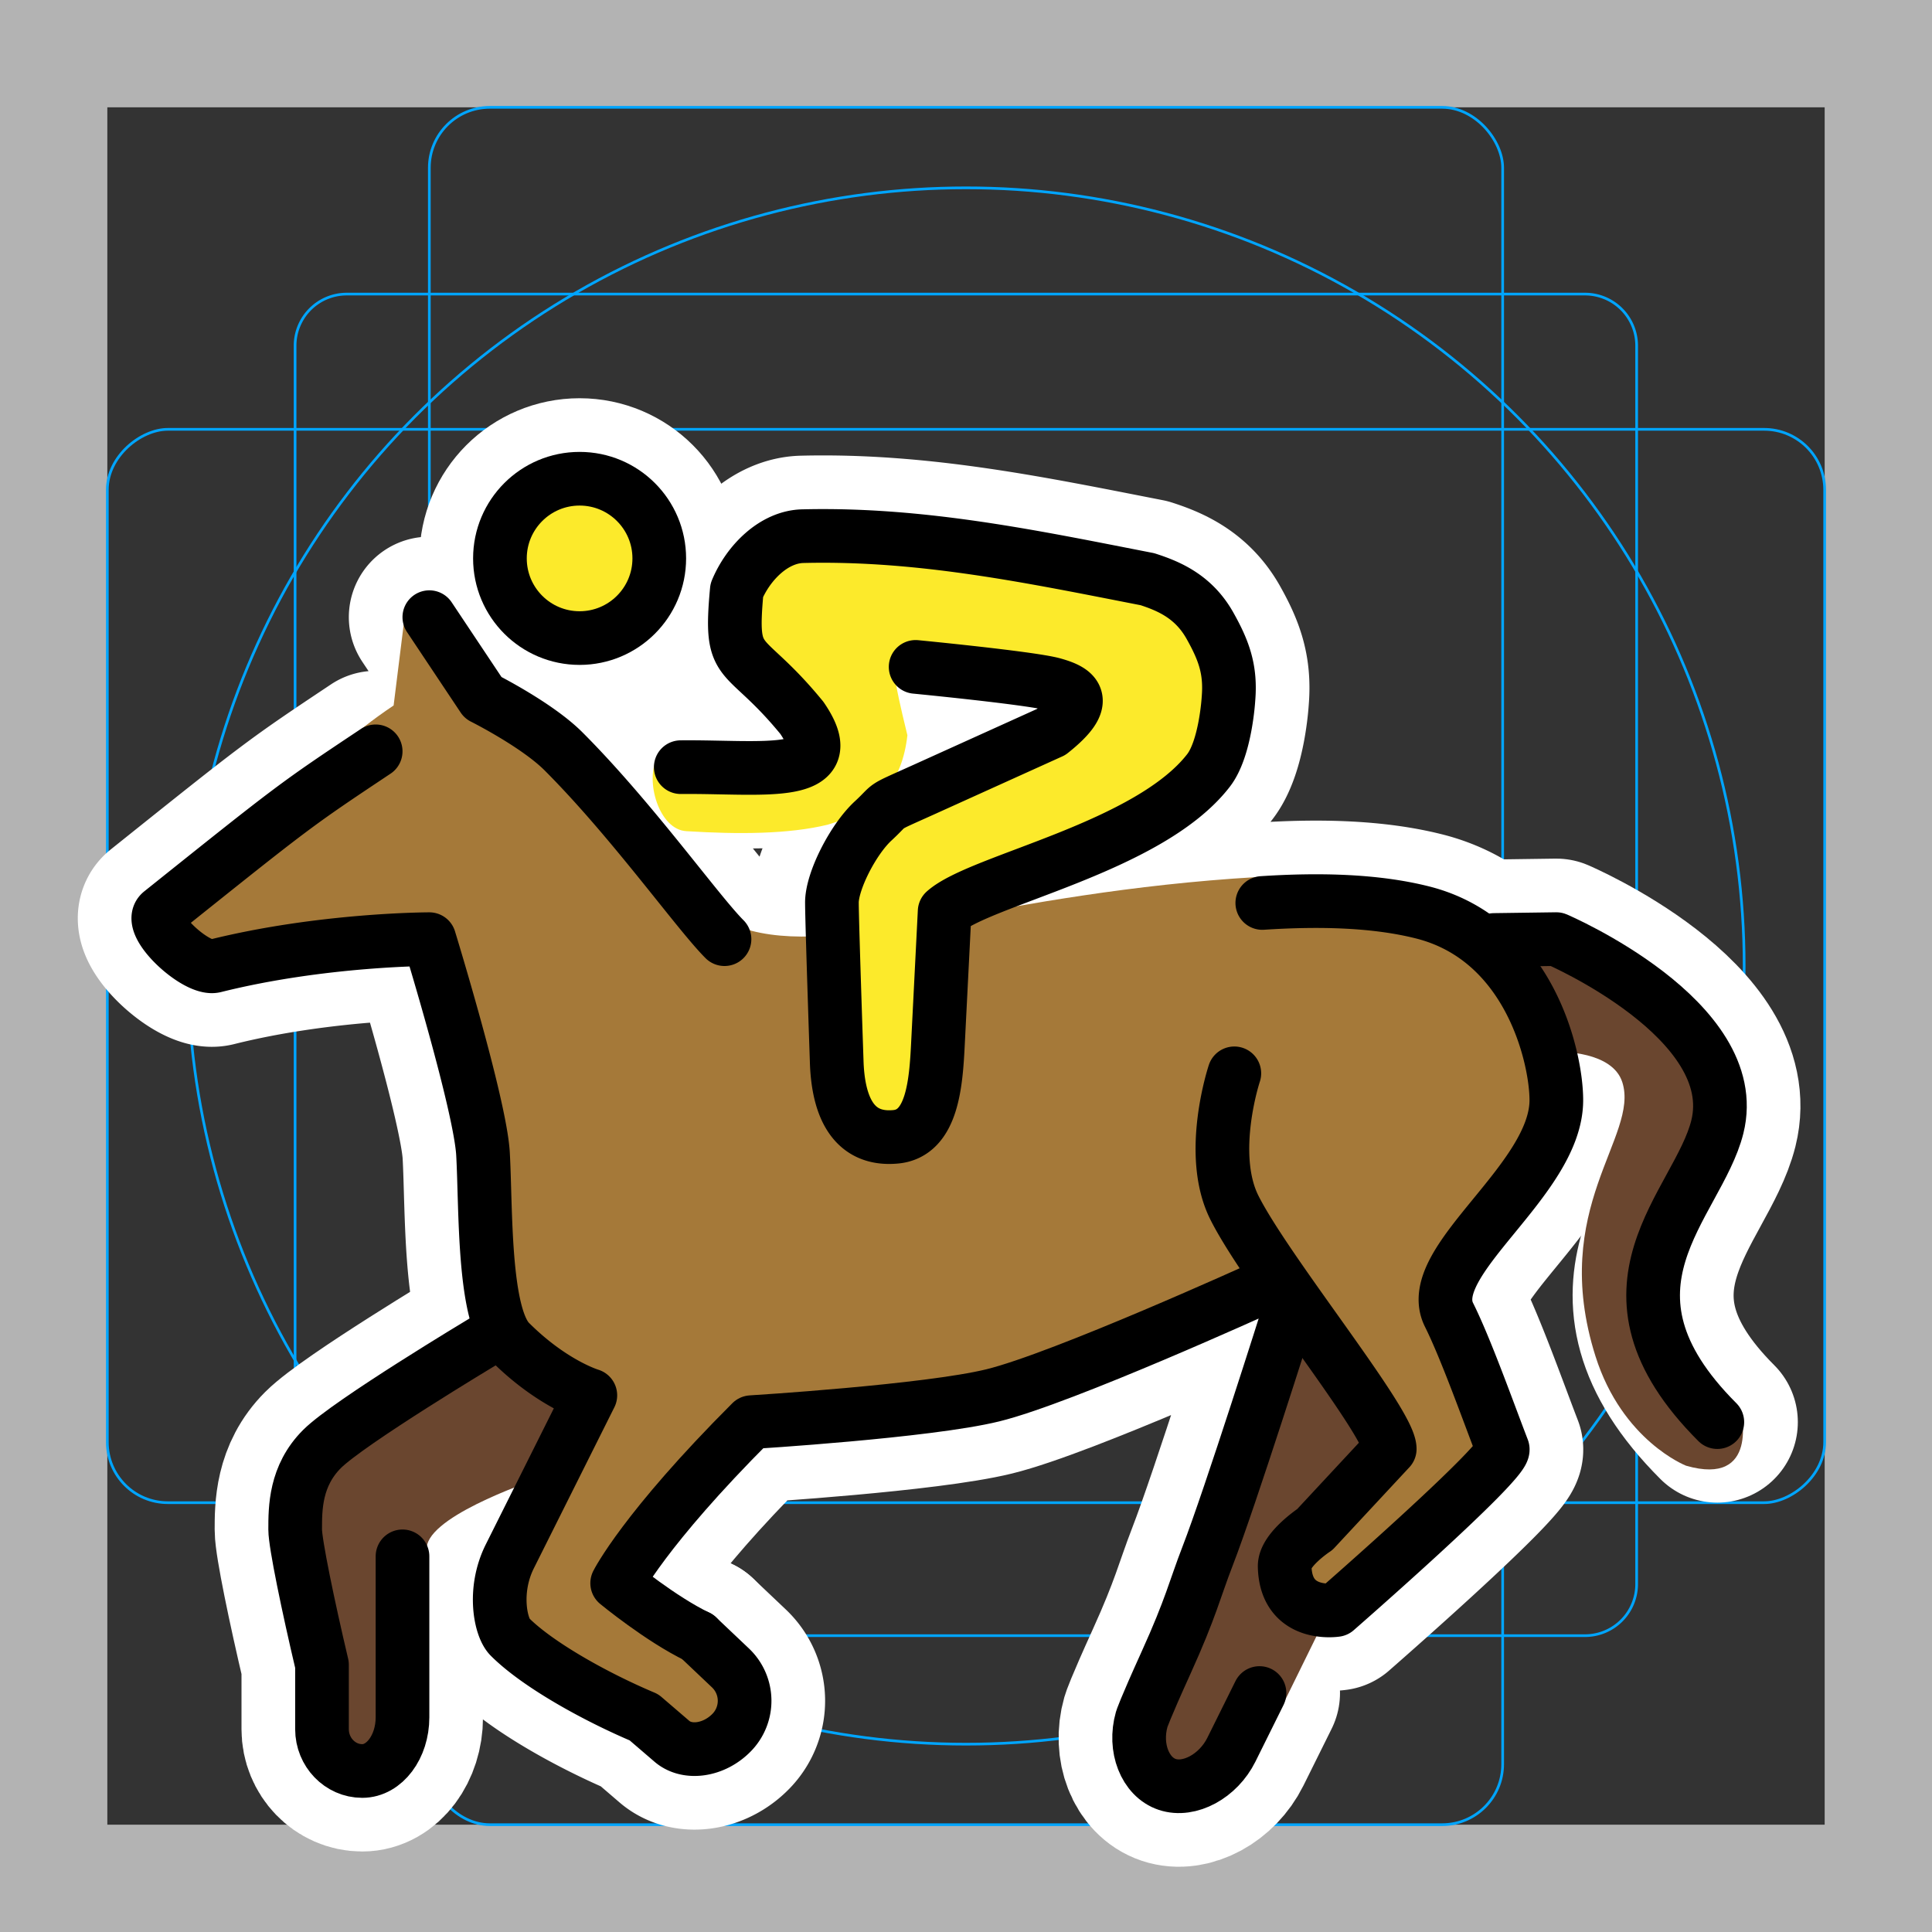 <svg viewBox="0 0 72 72" xmlns="http://www.w3.org/2000/svg">
  <rect x="0" y="0" width="72" height="72" fill="#333333" stroke="none"/>
  <path fill="#b3b3b3" d="M68 4v64H4V4h64m4-4H0v72h72V0z"/>
  <path fill="none" stroke="#00a5ff" stroke-miterlimit="10" stroke-width="0.1" d="M12.92 10.96h46.15a1.923 1.923 0 011.923 1.923v46.15a1.923 1.923 0 01-1.923 1.923H12.92a1.923 1.923 0 01-1.923-1.923v-46.15a1.923 1.923 0 011.923-1.923z"/>
  <rect x="16" y="4" rx="2.254" width="40" height="64" fill="none" stroke="#00a5ff" stroke-miterlimit="10" stroke-width="0.1"/>
  <rect x="16" y="4" rx="2.254" width="40" height="64" transform="rotate(90 36 36)" fill="none" stroke="#00a5ff" stroke-miterlimit="10" stroke-width="0.1"/>
  <circle cx="36" cy="36" r="29" fill="none" stroke="#00a5ff" stroke-miterlimit="10" stroke-width="0.1"/>
  <g fill="none" stroke="#fff" stroke-linecap="round" stroke-linejoin="round" stroke-miterlimit="10" stroke-width="6">
    <circle cx="21.6" cy="20.81" r="2.969"/>
    <path d="M25.37 28.59c3.052-.03 6.105.485 4.513-1.838-2.223-2.713-2.706-1.703-2.425-4.755.423-1.015 1.382-2.002 2.482-2.016 4.442-.107 8.627.786 12.82 1.604.81.261 1.704.644 2.312 1.698.542.958.802 1.671.709 2.766 0 0-.107 1.838-.74 2.659-2.226 2.886-8.516 4.081-9.837 5.261l-.248 4.9c-.073 1.487-.202 3.366-1.573 3.496-1.683.16-2.163-1.292-2.203-2.852 0 0-.173-5.068-.177-5.869-.005-.801.785-2.355 1.535-3.049s.215-.412 1.889-1.168l4.747-2.148c1.495-1.187.913-1.546.075-1.779-.838-.232-5.126-.647-5.126-.647M27 35c-1-1-3.451-4.45-6-7-1-1-3-2-3-2l-2-3m30 17s-1 3 0 5c1.188 2.377 5.791 8 5.791 9L49 57s-1.138.748-1.124 1.376C47.917 60.293 49.791 60 49.791 60s6.378-5.564 6.209-6c-.51-1.319-1.367-3.735-2-5-1-2 4-5 4-8 0-1.601-1-6-5-7-1.725-.432-3.773-.491-5.958-.349M24 64c-1.8-.76-3.957-1.957-5-3-.353-.353-.633-1.735 0-3l3-6s-1.419-.419-3-2c-1-1-.887-5.003-1-7-.102-1.817-2-8-2-8s-4 0-8 1c-.685.172-2.553-1.558-2-2 5-4 5-4 8-6m12 33l1.23 1.166a1.69 1.69 0 01.042 2.396c-.654.676-1.656.825-2.23.333L24 64"/>
    <path d="M47 48s-7.385 3.359-10 4c-2.44.598-9 1-9 1-4 4-5 6-5 6s1.629 1.342 3 2m22-12s-2.143 6.789-3 9c-.47 1.213-.618 1.922-1.542 3.958-.824 1.816-.91 2.118-.91 2.118-.302 1.059.127 2.148.952 2.424s1.9-.307 2.389-1.292l1.049-2.114M15 62v2c0 1.1-.675 2-1.5 2s-1.5-.7-1.5-1.557v-2.401M18 50s-5 3-6 4-1 2.21-1 3c0 .518.483 2.854 1 5.042M55.68 35.03l2.32-.032s7 3 6 7c-.728 2.91-5 6 0 11M15 58v4"/>
  </g>
  <path fill="#A57939" d="M54 49c-1-2 4-5 4-8 0-1.601-1-6-5-7-1.725-.432-3.981-1.442-6.166-1.314-9.522.564-15.21 2.938-18.83 2.001-.969-.25-8.812-8-9.375-8.688l-3.5-3.406-.46 3.698c-3.168 2.125-3.665 3.708-8.665 7.708-.553.442 1.314 2.172 2 2 4-1 8-1 8-1s1.898 6.183 2 8c.113 1.997 0 6 1 7 1.581 1.581 3 2 3 2l-3 6c-.633 1.265-.353 2.646 0 3 2 2 8 4 8 4l1-3s-5-2-5-3c0-1.129 4-4 5-6 0 0 6.56-.402 9-1 1.69-.414 7.038-2.797 10.61-4.432 1.781 2.58 4.178 5.71 4.178 6.432l-4 5 2 1s5-4 6-5c.354-.354.192-1.538 0-2-.54-1.307-1.158-2.735-1.79-4z"/>
  <path fill="#6A462F" d="M48 49s-2.143 6.789-3 9c-.89 2.296-2 8-2 8l4.167-1.167 2.417-4.917-1.25-.166v-2.584l2.916-3.041M56 35h2s7 3 6 7c-.728 2.91-4.126 5.583.874 10.58 0 0 .709 2.834-2.041 2.042 0 0-2.379-.927-3.375-4.083-1.75-5.542 1.651-8.183 1-10.21-.375-1.166-2.334-1.125-2.334-1.125M21.28 52.12l-1.094 2.938c-.625.219-4.422 1.535-4.281 2.719.219 1.844-.906 7.219-.906 7.219l-2 1s-2-8-2-9c0-.79 0-2 1-3s6-4 6-4"/>
  <g fill="#fcea2b">
    <circle cx="21.66" cy="21.52" r="2.969"/>
    <path d="M33.22 24.95l6.506 1.069-8.31 4.808-.206 2.032.291 9.369 3.5-.727.1-7.254c6.801-2.592 12.3-5.421 10.5-9.565l-2.193-3.898-14.98.159-1.437 2.535 3.02 4.31-5.513.44c-.475.852.059 2.702 1.09 2.748 1.926.119 3.801.113 5.257-.242 1.92-.577 2.773-1.593 2.971-3.333-.601-2.452-.316-1.728-.601-2.452z"/>
  </g>
  <g fill="none" stroke="#000" stroke-miterlimit="10" stroke-width="2">
    <circle cx="21.6" cy="20.81" r="2.969"/>
    <path stroke-linecap="round" stroke-linejoin="round" d="M25.37 28.59c3.052-.03 6.105.485 4.513-1.838-2.223-2.713-2.706-1.703-2.425-4.755.423-1.015 1.382-2.002 2.482-2.016 4.442-.107 8.627.786 12.82 1.604.81.261 1.704.644 2.312 1.698.542.958.802 1.671.709 2.766 0 0-.107 1.838-.74 2.659-2.226 2.886-8.516 4.081-9.837 5.261l-.248 4.9c-.073 1.487-.202 3.366-1.573 3.496-1.683.16-2.163-1.292-2.203-2.852 0 0-.173-5.068-.177-5.869-.005-.801.785-2.355 1.535-3.049s.215-.412 1.889-1.168l4.747-2.148c1.495-1.187.913-1.546.075-1.779-.838-.232-5.126-.647-5.126-.647M27 35c-1-1-3.451-4.45-6-7-1-1-3-2-3-2l-2-3m30 17s-1 3 0 5c1.188 2.377 5.791 8 5.791 9L49 57s-1.138.748-1.124 1.376C47.917 60.293 49.791 60 49.791 60s6.378-5.564 6.209-6c-.51-1.319-1.367-3.735-2-5-1-2 4-5 4-8 0-1.601-1-6-5-7-1.725-.432-3.773-.491-5.958-.349M24 64c-1.8-.76-3.957-1.957-5-3-.353-.353-.633-1.735 0-3l3-6s-1.419-.419-3-2c-1-1-.887-5.003-1-7-.102-1.817-2-8-2-8s-4 0-8 1c-.685.172-2.553-1.558-2-2 5-4 5-4 8-6m12 33l1.23 1.166a1.69 1.69 0 01.042 2.396c-.654.676-1.656.825-2.23.333L24 64"/>
    <path stroke-linecap="round" stroke-linejoin="round" d="M47 48s-7.385 3.359-10 4c-2.44.598-9 1-9 1-4 4-5 6-5 6s1.629 1.342 3 2m22-12s-2.143 6.789-3 9c-.47 1.213-.618 1.922-1.542 3.958-.824 1.816-.91 2.118-.91 2.118-.302 1.059.127 2.148.952 2.424s1.9-.307 2.389-1.292l1.049-2.114M15 62v2c0 1.1-.675 2-1.5 2s-1.5-.7-1.5-1.557v-2.401M18 50s-5 3-6 4-1 2.21-1 3c0 .518.483 2.854 1 5.042M55.68 35.03l2.32-.032s7 3 6 7c-.728 2.91-5 6 0 11M15 58v4"/>
  </g>
</svg>
